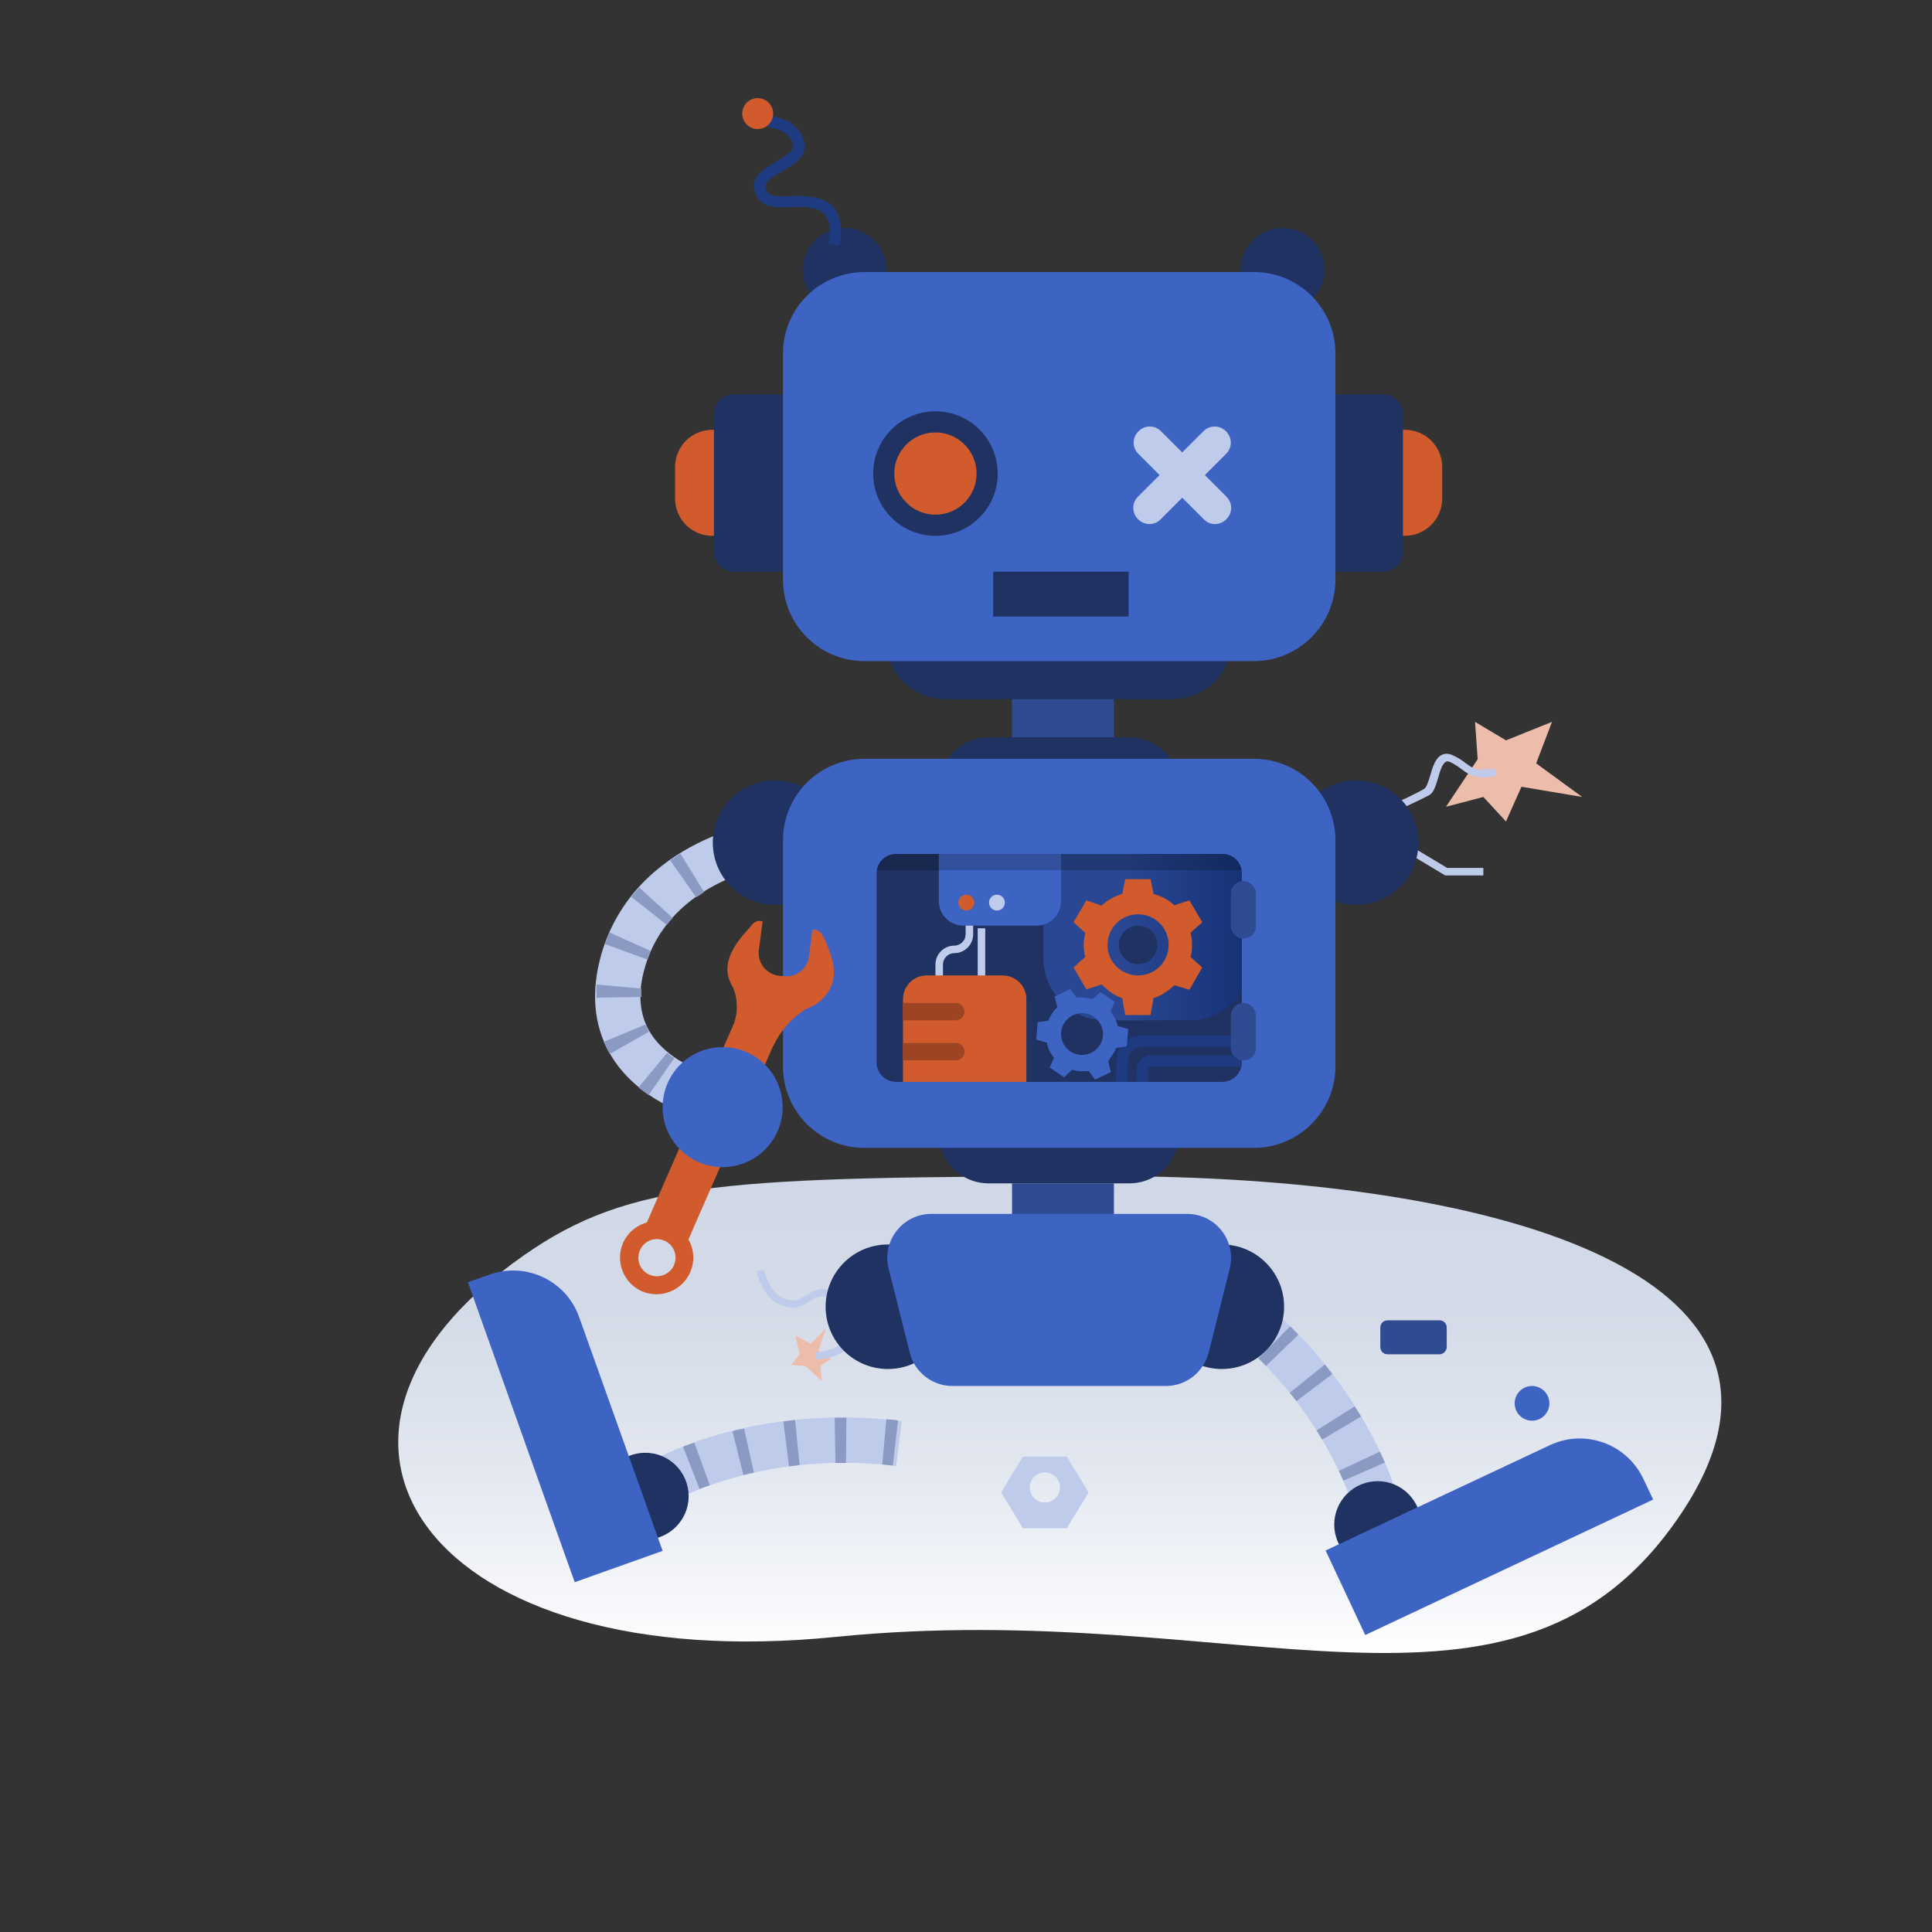 <?xml version="1.0" encoding="utf-8"?>
<!-- Generator: Adobe Illustrator 21.0.0, SVG Export Plug-In . SVG Version: 6.00 Build 0)  -->
<svg version="1.1" id="Layer_1" xmlns="http://www.w3.org/2000/svg" xmlns:xlink="http://www.w3.org/1999/xlink" x="0px" y="0px"
	 viewBox="0 0 512 512" style="enable-background:new 0 0 512 512;" xml:space="preserve">
<rect x="0" y="0" width="512" height="512" fill="#333333" stroke="none"/>
<linearGradient id="XMLID_2_" gradientUnits="userSpaceOnUse" x1="280.86" y1="437.997" x2="280.86" y2="311.659">
	<stop  offset="0" style="stop-color:#FFFFFF"/>
	<stop  offset="9.853119e-02" style="stop-color:#F7F8FB"/>
	<stop  offset="0.412" style="stop-color:#E1E6EF"/>
	<stop  offset="0.717" style="stop-color:#D4DBE8"/>
	<stop  offset="1" style="stop-color:#D0D7E6"/>
</linearGradient>
<path id="XMLID_242_" style="fill:url(#XMLID_2_);" d="M138.8,332.7c-69.3,48.5-24.8,111.9,82.6,101.1s180.3,32.5,224-32.5s-53.2-89.8-152.7-89.6
	C193.2,311.9,167.2,312.8,138.8,332.7z"/>
<polygon id="XMLID_241_" style="fill:#EDBDAB;" points="390.9,191.3 399.1,196.2 411.3,191.3 407.1,202.3 419.3,211.2 403.2,208.5 
	399.1,217.7 393.1,211.2 383.2,213.8 391.6,201.2 "/>
<polygon id="XMLID_240_" style="fill:#EDBDAB;" points="209.6,361.7 211.9,358.9 210.8,353.9 214.8,356.1 218.9,352 216.9,358 220.2,360.1 
	217.4,362 217.8,366 213.4,362 "/>
<g id="XMLID_45_">
	<circle id="XMLID_232_" style="fill:#1F3262;" cx="223.8" cy="71.5" r="11.1"/>
	<circle id="XMLID_231_" style="fill:#1F3262;" cx="339.9" cy="71.5" r="11.1"/>
	<path id="XMLID_230_" style="fill:#D15B2D;" d="M188.8,142h10.6v-28.1h-10.6c-5.5,0-9.9,4.4-9.9,9.9v8.3C178.9,137.6,183.3,142,188.8,142z"/>
	<path id="XMLID_229_" style="fill:#D15B2D;" d="M372.3,142h-10.6v-28.1h10.6c5.5,0,9.9,4.4,9.9,9.9v8.3C382.2,137.6,377.7,142,372.3,142z"/>
	<g id="XMLID_228_">
		<path id="XMLID_79_" style="fill:#BFCBEB;" d="M183.7,295.8c-0.6-0.2-15.1-4.2-22.2-16.8c-4.2-7.5-4.9-16.2-2.2-25.9
			c8.9-31.1,43.8-35.7,45.3-35.9l1.5,11.9c-1.2,0.1-28.5,3.9-35.2,27.3c-1.9,6.5-1.5,12.1,1.1,16.7c4.6,8.1,14.7,11,14.8,11.1
			L183.7,295.8z"/>
	</g>
	<g id="XMLID_227_">
		<g id="XMLID_8_">
			<path id="XMLID_43_" style="fill:#8B9AC3;" d="M205,229.4l-2.2-11.8c1.2-0.2,1.8-0.3,1.8-0.3l1.5,11.9C206,229.2,205.6,229.3,205,229.4z"/>
		</g>
		<g id="XMLID_7_">
			<path id="XMLID_35_" style="fill:#8B9AC3;" d="M171.9,290.2c-0.9-0.7-1.9-1.3-2.7-2l7.6-9.2c0.6,0.5,1.2,1,1.9,1.4L171.9,290.2z
				 M161.6,279.3c-0.6-1-1.1-2.1-1.6-3.2l11.1-4.6c0.3,0.6,0.6,1.3,0.9,1.9L161.6,279.3z M158.1,264.4v-0.2c0-1.1-0.1-2.2,0-3.3
				l11.9,1.1c-0.1,0.7,0,1.5,0,2.2L158.1,264.4z M171.6,254.3l-11.3-4.1c0.4-1,0.8-2.1,1.2-3.1l10.9,4.9
				C172.2,252.7,171.9,253.5,171.6,254.3z M176.7,245.1l-9.4-7.4c0.7-0.9,1.4-1.7,2.1-2.5l8.9,8.1
				C177.7,243.9,177.2,244.5,176.7,245.1z M184.5,237.8l-6.9-9.8c0.9-0.6,1.8-1.2,2.7-1.8l6.3,10.2
				C185.9,236.9,185.2,237.4,184.5,237.8z M194.2,232.6l-4.5-11.1c1-0.4,2-0.8,2.9-1.1l4,11.3C195.9,231.9,195.1,232.2,194.2,232.6z
				"/>
		</g>
		<g id="XMLID_6_">
			<path id="XMLID_34_" style="fill:#8B9AC3;" d="M183.7,295.8c-0.1,0-0.8-0.2-1.9-0.6l4-11.3c0.6,0.2,0.9,0.3,1,0.3L183.7,295.8z"/>
		</g>
	</g>
	<g id="XMLID_226_">
		<path id="XMLID_33_" style="fill:#BFCBEB;" d="M370.6,214.6l-0.8-1.8c0.1,0,5.4-2.4,7.7-3.8c0.5-0.3,1.1-2,1.5-3.4c0.7-2.4,1.4-4.8,3.2-5.6
			c0.9-0.4,1.8-0.3,2.9,0.2c1.5,0.7,2.5,1.4,3.4,2.1c1.9,1.4,3,2.2,7.6,1.3l0.4,2c-5.2,1-6.8,0-9.1-1.7c-0.8-0.6-1.7-1.3-3-1.9
			c-0.8-0.4-1.1-0.2-1.2-0.1c-1,0.4-1.6,2.6-2.1,4.3c-0.6,2-1.1,3.8-2.3,4.5C376.2,212.1,370.9,214.5,370.6,214.6z"/>
	</g>
	<g id="XMLID_225_">
		<polygon id="XMLID_32_" style="fill:#BFCBEB;" points="393.1,232 383,232 371.5,225.1 372.5,223.4 383.5,230 393.1,230 		"/>
	</g>
	<circle id="XMLID_224_" style="fill:#1F3262;" cx="205.4" cy="223.3" r="16.5"/>
	<circle id="XMLID_223_" style="fill:#1F3262;" cx="359.4" cy="223.3" r="16.5"/>
	<path id="XMLID_222_" style="fill:#1F3262;" d="M194.4,151.5h15.3v-47h-15.3c-2.9,0-5.2,2.3-5.2,5.2v36.5
		C189.2,149.1,191.5,151.5,194.4,151.5z"/>
	<path id="XMLID_221_" style="fill:#1F3262;" d="M366.6,151.5h-15.3v-47h15.3c2.9,0,5.2,2.3,5.2,5.2v36.5C371.9,149.1,369.5,151.5,366.6,151.5
		z"/>
	<g id="XMLID_220_">
		<path id="XMLID_31_" style="fill:#BFCBEB;" d="M230.9,348c-0.1,0-9-3.4-12.5-4.4c-1.1-0.3-2,0.2-3.5,1.1c-1.8,1.1-4.1,2.6-7.4,1.4
			c-5.7-2-7-9-7-9.3l2-0.3c0,0.1,1.1,6.2,5.7,7.8c2.4,0.8,4-0.1,5.7-1.2c1.5-0.9,3.1-1.9,5.1-1.3c3.5,1,12.3,4.3,12.7,4.4L230.9,348
			z"/>
	</g>
	<g id="XMLID_219_">
		<path id="XMLID_30_" style="fill:#BFCBEB;" d="M216.2,360.3l-0.1-2c9.4-0.3,12.4-9.1,12.5-9.1l1.9,0.6C230.4,349.9,227,360,216.2,360.3z"/>
	</g>
	<circle id="XMLID_218_" style="fill:#1F3262;" cx="235.3" cy="346.3" r="16.5"/>
	<g id="XMLID_217_">
		<path id="XMLID_29_" style="fill:#BFCBEB;" d="M359.8,403.5c-0.1-0.3-6-28.5-36.2-52.3l7.4-9.4c33.9,26.7,40.3,58.1,40.6,59.4L359.8,403.5
			l5.9-1.2L359.8,403.5z"/>
	</g>
	<g id="XMLID_216_">
		<path id="XMLID_22_" style="fill:#8B9AC3;" d="M359.8,403.5c0,0-0.2-0.9-0.6-2.4l11.5-3.3c0.6,2.1,0.8,3.3,0.9,3.4L359.8,403.5l5.9-1.2
			L359.8,403.5z M356,392.4c-0.4-0.8-0.7-1.7-1.2-2.6l10.9-5.1c0.5,1,0.9,2,1.3,2.9L356,392.4z M350.4,381.5c-0.5-0.8-1-1.6-1.5-2.4
			l10.1-6.4c0.6,0.9,1.1,1.8,1.7,2.7L350.4,381.5z M343.6,371.3c-0.6-0.7-1.2-1.5-1.8-2.2l9.3-7.5c0.7,0.8,1.3,1.7,2,2.5
			L343.6,371.3z M335.5,362c-0.6-0.7-1.3-1.4-2-2l8.4-8.5c0.8,0.7,1.5,1.5,2.2,2.2L335.5,362z M326.5,353.5
			c-0.7-0.6-1.5-1.2-2.2-1.8l7.5-9.4c0.8,0.7,1.6,1.3,2.4,2L326.5,353.5z"/>
	</g>
	<circle id="XMLID_215_" style="fill:#1F3262;" cx="323.8" cy="346.3" r="16.5"/>
	<path id="XMLID_214_" style="fill:#1F3262;" d="M262,313.6h37.3c7.3,0,13.2-5.9,13.2-13.2v-5.1h-63.8v5.1C248.8,307.7,254.7,313.6,262,313.6z
		"/>
	<rect id="XMLID_213_" x="268.2" y="313.6" style="fill:#2F4B92;" width="27" height="16.2"/>
	<path id="XMLID_212_" style="fill:#3E64C3;" d="M309,367.3h-56.6c-5.3,0-10-3.6-11.3-8.8l-5.6-22.3c-1.9-7.3,3.7-14.5,11.3-14.5h67.8
		c7.6,0,13.1,7.1,11.3,14.5l-5.6,22.3C318.9,363.7,314.3,367.3,309,367.3z"/>
	<rect id="XMLID_211_" x="268.2" y="179.2" style="fill:#2F4B92;" width="27" height="16.2"/>
	<path id="XMLID_210_" style="fill:#1F3262;" d="M262,195.4h37.3c7.3,0,13.2,5.9,13.2,13.2v5.1h-63.8v-5.1C248.8,201.3,254.7,195.4,262,195.4z
		"/>
	<path id="XMLID_209_" style="fill:#3E64C3;" d="M332.3,304.2H229.1c-12,0-21.6-9.7-21.6-21.6v-59.9c0-12,9.7-21.6,21.6-21.6h103.2
		c12,0,21.6,9.7,21.6,21.6v59.9C353.9,294.5,344.2,304.2,332.3,304.2z"/>
	<path id="XMLID_208_" style="fill:#1F3262;" d="M310.7,185.3h-60.1c-8.8,0-15.9-7.1-15.9-15.9V167h91.8v2.4
		C326.6,178.1,319.5,185.3,310.7,185.3z"/>
	<path id="XMLID_207_" style="fill:#3E64C3;" d="M332.3,175.2H229.1c-12,0-21.6-9.7-21.6-21.6V93.7c0-12,9.7-21.6,21.6-21.6h103.2
		c12,0,21.6,9.7,21.6,21.6v59.9C353.9,165.5,344.2,175.2,332.3,175.2z"/>
	<path id="XMLID_206_" style="fill:#1F3262;" d="M323.9,286.7h-86.4c-2.9,0-5.2-2.3-5.2-5.2v-50c0-2.9,2.3-5.2,5.2-5.2h86.4
		c2.9,0,5.2,2.3,5.2,5.2v50C329.1,284.4,326.8,286.7,323.9,286.7z"/>
	<g id="XMLID_182_">
		<defs>
			<path id="XMLID_183_" d="M323.9,286.7h-86.4c-2.9,0-5.2-2.3-5.2-5.2v-50c0-2.9,2.3-5.2,5.2-5.2h86.4c2.9,0,5.2,2.3,5.2,5.2v50
				C329.1,284.4,326.8,286.7,323.9,286.7z"/>
		</defs>
		<clipPath id="XMLID_3_">
			<use xlink:href="#XMLID_183_"  style="overflow:visible;"/>
		</clipPath>
		<g id="XMLID_184_" style="clip-path:url(#XMLID_3_);">
			<g id="XMLID_205_">
				<path id="XMLID_21_" style="fill:#1E3B82;" d="M298.7,290.1l-3-0.1l0.2-9.3c0.1-3.4,2.9-6.2,6.4-6.2H332v3h-29.7c-1.8,0-3.3,1.5-3.4,3.3
					L298.7,290.1z"/>
			</g>
			<g id="XMLID_204_">
				<path id="XMLID_20_" style="fill:#1E3B82;" d="M304,295.4l-3-0.1l0.2-11.9c0-2,1.7-3.7,3.8-3.7h32.3v3H305c-0.4,0-0.8,0.3-0.8,0.8
					L304,295.4z"/>
			</g>
			<linearGradient id="XMLID_4_" gradientUnits="userSpaceOnUse" x1="276.619" y1="246.694" x2="331.614" y2="246.694">
				<stop  offset="0.387" style="stop-color:#294792"/>
				<stop  offset="1" style="stop-color:#153175"/>
			</linearGradient>
			<path id="XMLID_203_" style="fill:url(#XMLID_4_);" d="M315.1,270.4h-22.1c-9.1,0-16.5-7.4-16.5-16.5v-31h55v31
				C331.6,263.1,324.2,270.4,315.1,270.4z"/>
			<path id="XMLID_199_" style="fill:#D15B2D;" d="M315.9,250.4c0-1.1-0.1-2.2-0.4-3.2l3.1-2.8l-3.4-5.8l-4,1.3c-1.6-1.5-3.4-2.4-5.5-3
				l-0.8-3.9h-6.7l-0.8,3.9c-2.1,0.6-4,1.7-5.5,3.1l-4-1.4l-3.4,5.8l3.1,2.8c-0.2,1-0.4,2.1-0.4,3.2s0.1,2.2,0.4,3.2l-3.1,2.8
				l3.4,5.8l4-1.3c1.6,1.5,3.4,3,5.5,3.6l0.8,4.5h6.7l0.8-4.5c2.1-0.6,4-2,5.5-3.4l4,1.2l3.4-5.9l-3.1-2.8
				C315.8,252.6,315.9,251.5,315.9,250.4z M301.6,258.5c-4.5,0-8.1-3.6-8.1-8.1c0-4.5,3.6-8.1,8.1-8.1s8.1,3.6,8.1,8.1
				C309.7,254.9,306.1,258.5,301.6,258.5z"/>
			<path id="XMLID_195_" style="fill:#3E64C3;" d="M294.8,279.6c0.4-0.6,0.8-1.3,1-1.9l2.8-0.4l0.4-4.6l-2.8-0.8c-0.3-1.4-1-2.7-1.9-3.9
				l1.1-2.5l-3.8-2.6l-2,1.9c-1.4-0.4-2.9-0.6-4.3-0.4l-1.7-2.3l-4.1,2l0.7,2.8c-0.5,0.5-1,1-1.4,1.7c-0.4,0.6-0.8,1.3-1,1.9
				l-2.8,0.4l-0.4,4.6l2.8,0.8c0.3,1.4,0.9,2.8,1.9,4l-1.1,2.6l3.8,2.6l2.1-2c1.4,0.4,2.9,0.5,4.4,0.3l1.7,2.3l4.2-2l-0.7-2.8
				C293.9,280.7,294.4,280.2,294.8,279.6z M283.6,278.6c-2.5-1.7-3.2-5.2-1.4-7.7c1.7-2.5,5.2-3.2,7.7-1.4c2.5,1.7,3.2,5.2,1.4,7.7
				C289.6,279.7,286.1,280.3,283.6,278.6z"/>
			<path id="XMLID_194_" style="fill:#3E64C3;" d="M274.7,245.3h-19.4c-3.6,0-6.5-2.9-6.5-6.5v-16.7h32.4v16.7
				C281.2,242.4,278.3,245.3,274.7,245.3z"/>
			<circle id="XMLID_193_" style="fill:#D15B2D;" cx="256.1" cy="239.2" r="2.1"/>
			<g id="XMLID_192_">
				<path id="XMLID_19_" style="fill:#BFCBEB;" d="M249.9,259h-2v-3.4c0-2.8,2.3-5,5-5c1.7,0,3-1.4,3-3v-2.3h2v2.3c0,2.8-2.3,5-5,5
					c-1.7,0-3,1.4-3,3V259z"/>
			</g>
			<g id="XMLID_191_">
				<rect id="XMLID_18_" x="259.1" y="246" style="fill:#BFCBEB;" width="2" height="14"/>
			</g>
			<circle id="XMLID_190_" style="fill:#BFCBEB;" cx="264.2" cy="239.2" r="2.1"/>
			<path id="XMLID_189_" style="fill:#D15B2D;" d="M265.7,294.8h-20.1c-3.5,0-6.3-2.8-6.3-6.3v-23.7c0-3.5,2.8-6.3,6.3-6.3h20.1
				c3.5,0,6.3,2.8,6.3,6.3v23.7C272,292,269.2,294.8,265.7,294.8z"/>
			<path id="XMLID_188_" style="fill:#9D4422;" d="M253.3,270.4h-14v-4.6h14c1.3,0,2.3,1,2.3,2.3l0,0C255.6,269.4,254.6,270.4,253.3,270.4z"
				/>
			<path id="XMLID_187_" style="fill:#9D4422;" d="M253.3,281h-14v-4.6h14c1.3,0,2.3,1,2.3,2.3l0,0C255.6,280,254.6,281,253.3,281z"/>
			<circle id="XMLID_186_" style="fill:#1F3262;" cx="301.6" cy="250.4" r="5.1"/>
			<rect id="XMLID_185_" x="230.1" y="222.1" style="opacity:0.2;" width="109.3" height="8.5"/>
		</g>
	</g>
	<g id="XMLID_179_">
		<circle id="XMLID_181_" style="fill:#1F3262;" cx="247.9" cy="125.5" r="16.5"/>
		<circle id="XMLID_180_" style="fill:#D15B2D;" cx="247.9" cy="125.5" r="10.9"/>
	</g>
	<rect id="XMLID_178_" x="263.2" y="151.5" style="fill:#1F3262;" width="35.9" height="11.9"/>
	<path id="XMLID_177_" style="fill:#BFCBEB;" d="M319,137.6l-17.3-17.3c-1.7-1.7-1.7-4.3,0-6l0,0c1.7-1.7,4.3-1.7,6,0l17.3,17.3
		c1.7,1.7,1.7,4.3,0,6l0,0C323.3,139.3,320.6,139.3,319,137.6z"/>
	<path id="XMLID_176_" style="fill:#BFCBEB;" d="M307.6,137.6l17.3-17.3c1.7-1.7,1.7-4.3,0-6v0c-1.7-1.7-4.3-1.7-6,0l-17.3,17.3
		c-1.7,1.7-1.7,4.3,0,6h0C303.3,139.3,306,139.3,307.6,137.6z"/>
	<g id="XMLID_175_">
		<path id="XMLID_17_" style="fill:#1E3B82;" d="M222.4,65.2l-2.9-0.8c0.1-0.3,2-7.5-3.3-9c-2.3-0.7-4.8-0.6-7-0.5c-3.7,0.1-7.9,0.3-9.2-4.3
			c-1.1-3.9,2.7-6,5.7-7.8c3.8-2.2,5-3.3,4.3-5c-1.2-2.8-3.1-3.3-5.2-3.9c-1.9-0.5-4-1.1-4.9-3.4l2.8-1.1c0.3,0.9,1.1,1.1,2.9,1.6
			c2.3,0.6,5.4,1.5,7.2,5.6c1.9,4.5-2.4,7-5.6,8.8c-3,1.7-4.7,2.9-4.3,4.4c0.6,2.2,2.1,2.3,6.2,2.2c2.4-0.1,5.1-0.2,7.9,0.6
			C223.5,54.3,223.3,61.6,222.4,65.2z"/>
	</g>
	<path id="XMLID_174_" style="fill:#2F4B92;" d="M329.5,248.7L329.5,248.7c-1.8,0-3.3-1.5-3.3-3.3v-8.6c0-1.8,1.5-3.3,3.3-3.3l0,0
		c1.8,0,3.3,1.5,3.3,3.3v8.6C332.9,247.2,331.4,248.7,329.5,248.7z"/>
	<path id="XMLID_173_" style="fill:#2F4B92;" d="M329.5,281L329.5,281c-1.8,0-3.3-1.5-3.3-3.3v-8.6c0-1.8,1.5-3.3,3.3-3.3l0,0
		c1.8,0,3.3,1.5,3.3,3.3v8.6C332.9,279.6,331.4,281,329.5,281z"/>
	<g id="XMLID_166_">
		
			<rect id="XMLID_172_" x="182.6" y="271.3" transform="matrix(0.916 0.401 -0.401 0.916 135.993 -50.402)" style="fill:#D15B2D;" width="11.9" height="57.5"/>
		<path id="XMLID_171_" style="fill:#D15B2D;" d="M202.1,244.2c0,0-1.6-0.8-3,1.1c-1.4,1.9-9.8,9.2-4.7,16.5c5.1,7.2,18.2,8.2,23.4,3.1
			c4.6-4.6,3.6-9.4,1-15.4c-1.3-3-2-3-3.5-3.2l-0.9,7.1c-0.4,3.3-3.4,5.7-6.7,5.3l-1.2-0.1c-3.4-0.4-5.8-3.4-5.4-6.8L202.1,244.2z"
			/>
		<path id="XMLID_170_" style="fill:#D15B2D;" d="M193.8,260.7c0,0,3.1,5.2,0.3,11.6l10.9,4.8c0,0,3.3-7.8,11.1-10.9L193.8,260.7z"/>
		<path id="XMLID_167_" style="fill:#D15B2D;" d="M177.9,324.4c-4.9-2.1-10.6,0.1-12.8,5c-2.1,4.9,0.1,10.6,5,12.8c4.9,2.1,10.6-0.1,12.8-5
			S182.8,326.5,177.9,324.4z M172.1,337.8c-2.5-1.1-3.6-4-2.5-6.5c1.1-2.5,4-3.6,6.5-2.5c2.5,1.1,3.6,4,2.5,6.5
			S174.5,338.9,172.1,337.8z"/>
	</g>
	<g id="XMLID_165_">
		<path id="XMLID_16_" style="fill:#BFCBEB;" d="M174.9,399.7l-6.7-10c1.1-0.8,28-18.3,70.8-13.1l-1.5,11.9
			C199.4,383.9,175.1,399.6,174.9,399.7z"/>
	</g>
	<g id="XMLID_164_">
		<path id="XMLID_9_" style="fill:#8B9AC3;" d="M174.9,399.7l-6.7-10c0.1-0.1,1.2-0.8,3.1-1.8l5.8,10.5C175.6,399.2,174.9,399.7,174.9,399.7z
			 M185.4,394.6l-4.4-11.2c0.9-0.4,1.9-0.7,3-1.1l4.1,11.3C187.1,393.9,186.2,394.3,185.4,394.6z M197,390.9l-2.9-11.6
			c1-0.3,2-0.5,3.1-0.7l2.6,11.7C198.9,390.4,197.9,390.7,197,390.9z M209.1,388.6l-1.5-11.9c1-0.1,2.1-0.3,3.1-0.4l1.2,11.9
			C211,388.4,210,388.5,209.1,388.6z M236.6,388.4c-1-0.1-1.9-0.2-2.8-0.3l1.1-12c1,0.1,2.1,0.2,3.1,0.3L236.6,388.4z M221.4,387.7
			l-0.2-12c0.7,0,1.4,0,2.1,0l1,0l-0.1,12l-0.9,0C222.7,387.7,222,387.7,221.4,387.7z"/>
	</g>
	<circle id="XMLID_163_" style="fill:#1F3262;" cx="171" cy="396.5" r="11.5"/>
	
		<ellipse id="XMLID_162_" transform="matrix(0.71 -0.705 0.705 0.71 -178.661 374.448)" style="fill:#1F3262;" cx="364.8" cy="403.9" rx="11.5" ry="11.5"/>
	<path id="XMLID_159_" style="fill:#BFCBEB;" d="M282.7,386h-11.6l-5.8,9.5l5.8,9.5h11.6l5.8-9.5L282.7,386z M276.9,398.2c-2.2,0-4-1.8-4-4
		c0-2.2,1.8-4,4-4c2.2,0,4,1.8,4,4C280.9,396.4,279.1,398.2,276.9,398.2z"/>
	<path id="XMLID_158_" style="fill:#2F4B92;" d="M381.5,358.9h-13.8c-1.1,0-1.9-0.9-1.9-1.9v-5.2c0-1.1,0.9-1.9,1.9-1.9h13.8
		c1.1,0,1.9,0.9,1.9,1.9v5.2C383.4,358,382.5,358.9,381.5,358.9z"/>
	<path id="XMLID_157_" style="fill:#3E64C3;" d="M351.3,410.9l10.5,22.4l76.3-35.9l-2.6-5.5c-4.4-9.3-15.5-13.3-24.8-8.9L351.3,410.9z"/>
	<path id="XMLID_153_" style="fill:#3E64C3;" d="M175.6,411l-23.3,8.3L124,339.8l5.7-2c9.7-3.5,20.4,1.6,23.8,11.3L175.6,411z"/>
	<circle id="XMLID_152_" style="fill:#3E64C3;" cx="191.5" cy="293.4" r="15.9"/>
	<circle id="XMLID_151_" style="fill:#D15B2D;" cx="200.8" cy="30.1" r="4.1"/>
	<circle id="XMLID_147_" style="fill:#3E64C3;" cx="406" cy="371.9" r="4.6"/>
</g>
</svg>
